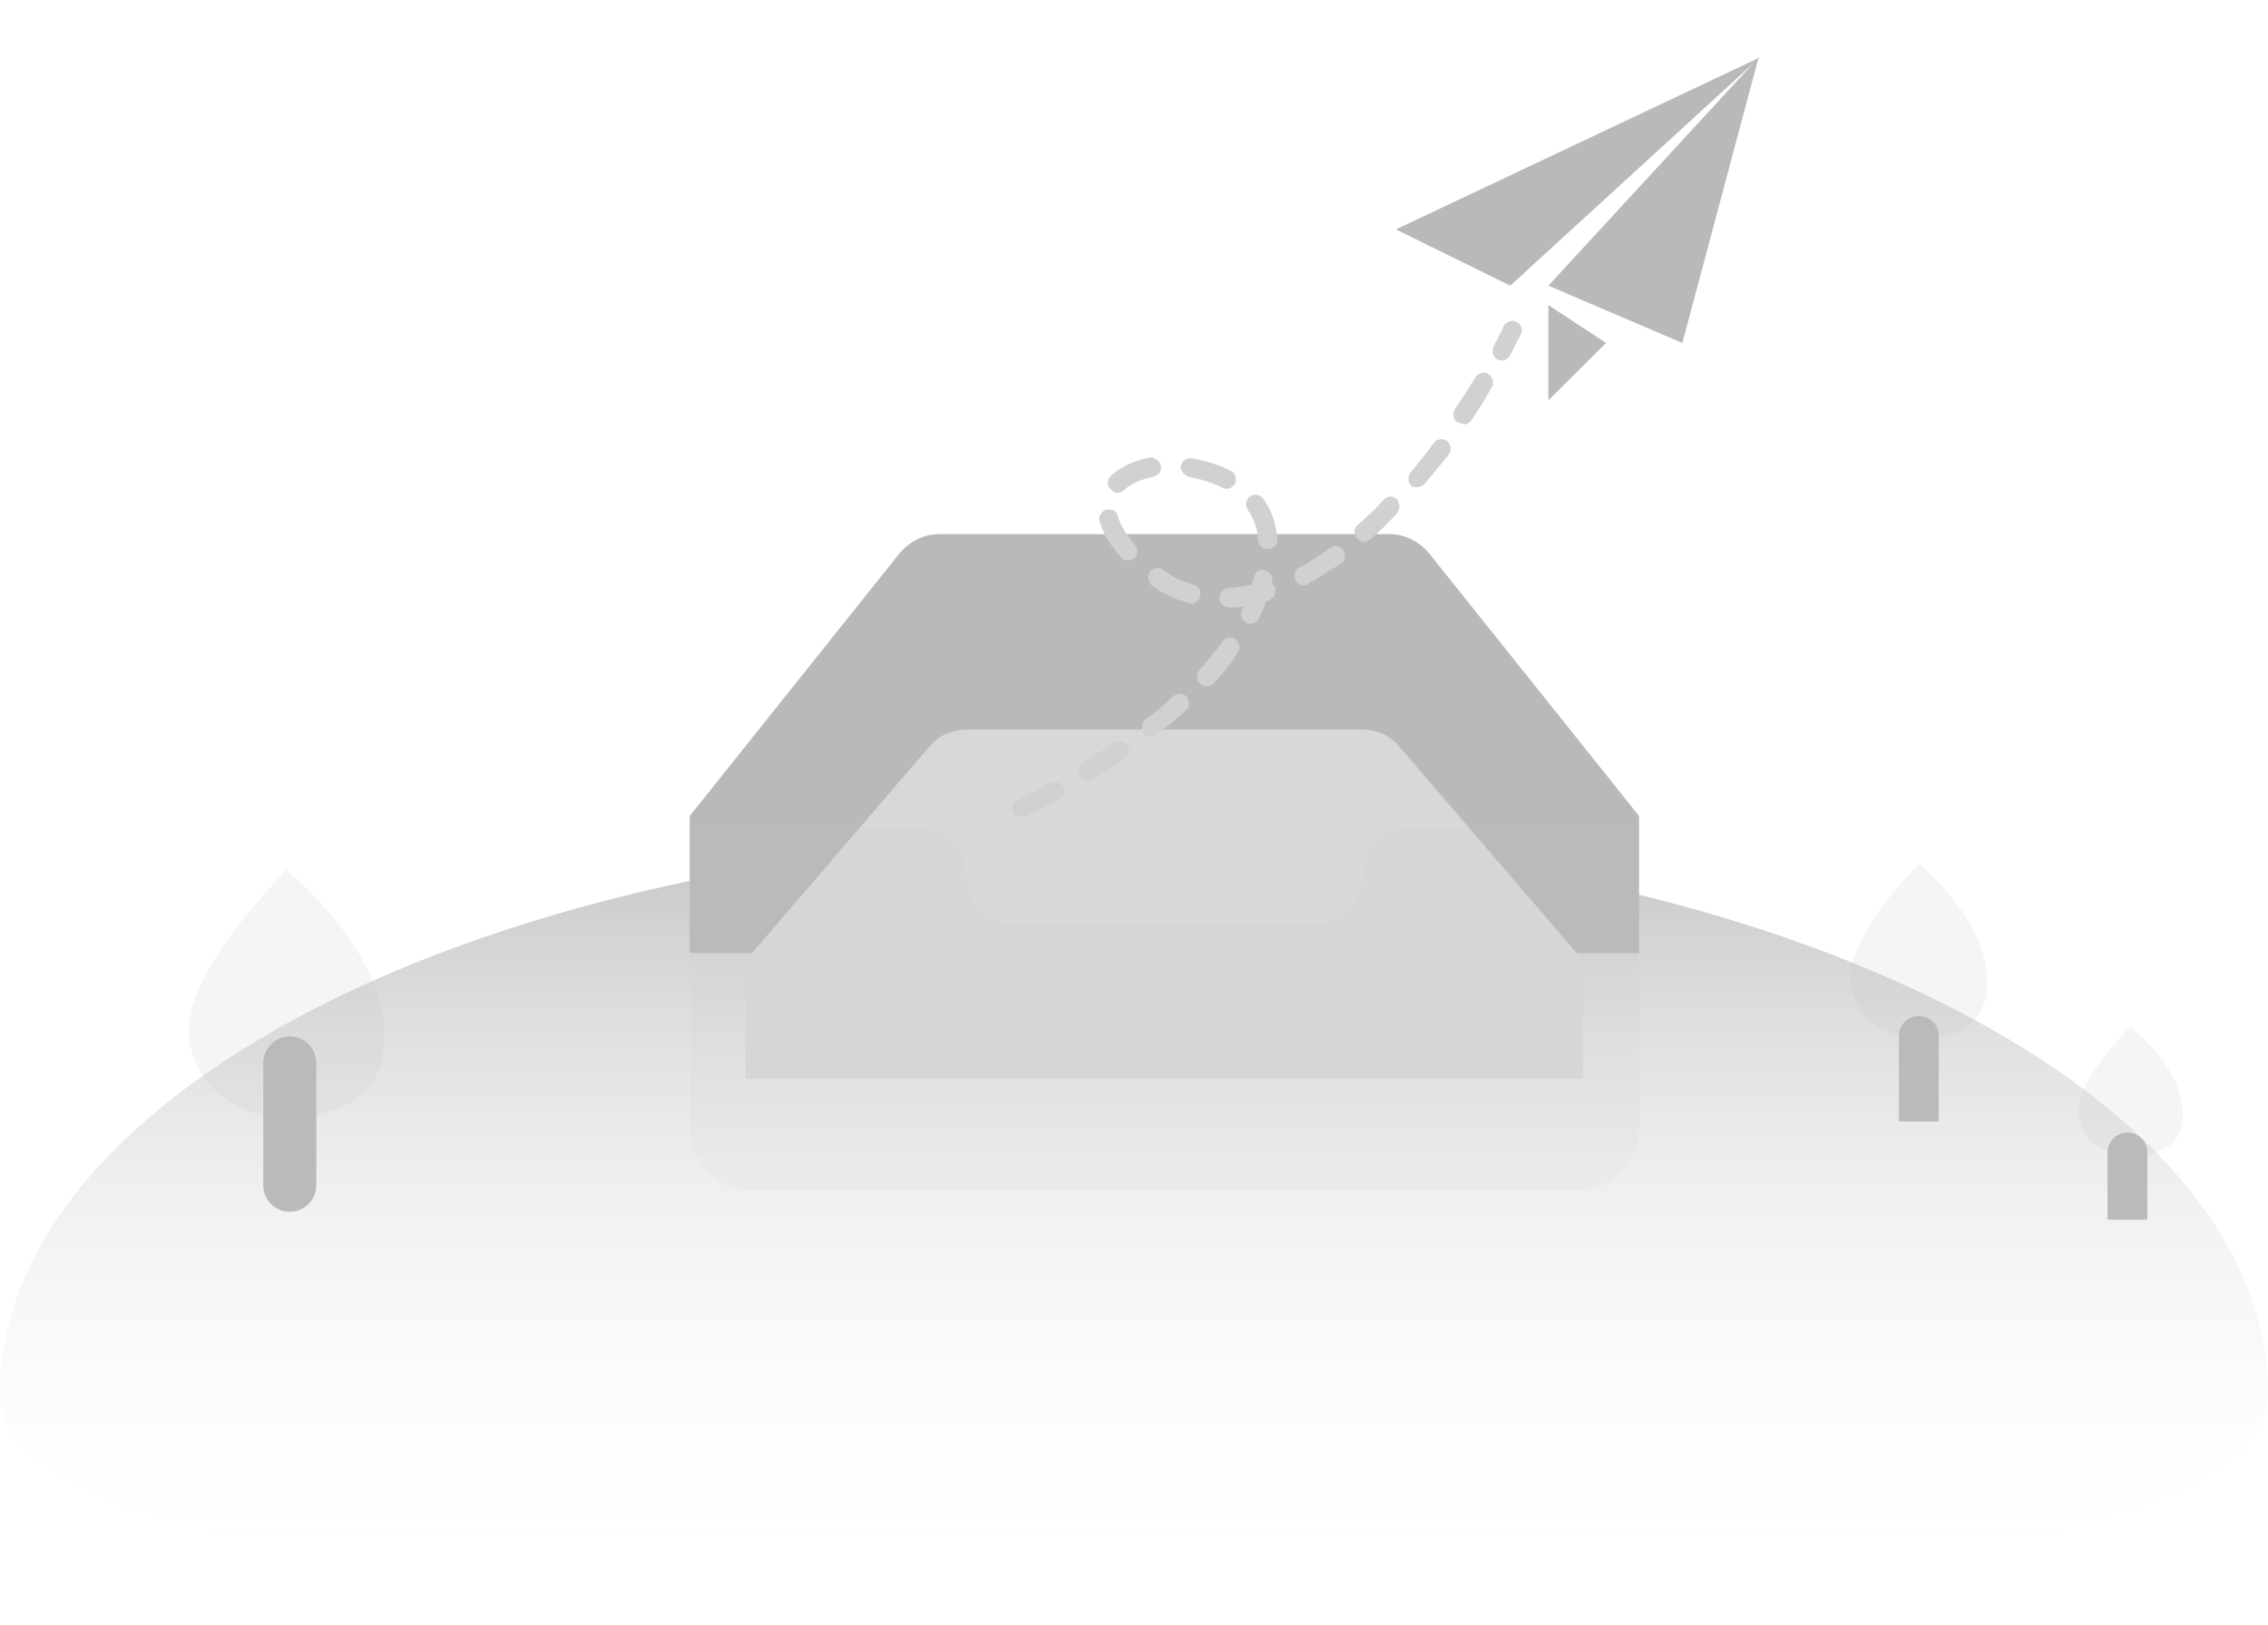 <svg width="342" height="245" viewBox="0 0 342 245" fill="none" xmlns="http://www.w3.org/2000/svg">
<path fill-rule="evenodd" clip-rule="evenodd" d="M0 210.185C0 256.605 342 256.605 342 210.185C342 163.765 265.431 126.125 170.99 126.125C76.569 126.125 0 163.765 0 210.185Z" fill="url(#paint0_linear_3923_83743)"/>
<path d="M43.698 160.265V178.699V178.699V178.699" stroke="#BABABA" stroke-width="8" stroke-linecap="round"/>
<g filter="url(#filter0_b_3923_83743)">
<path fill-rule="evenodd" clip-rule="evenodd" d="M42.479 168.506C44.759 168.506 57.959 168.686 57.959 156.446C57.959 148.306 53.039 139.866 43.199 131.146C32.019 142.886 27.199 151.806 28.739 157.926C31.039 167.086 40.219 168.506 42.479 168.506Z" fill="#BABABA" fill-opacity="0.152"/>
</g>
<g clip-path="url(#clip0_3923_83743)">
<path d="M289.347 156.174V169.078V169.078V169.078" stroke="#BABABA" stroke-width="6" stroke-linecap="round"/>
<g filter="url(#filter1_b_3923_83743)">
<path fill-rule="evenodd" clip-rule="evenodd" d="M288.844 156.722C290.424 156.722 299.664 156.842 299.664 148.162C299.664 142.382 296.224 136.382 289.344 130.182C281.524 138.522 278.144 144.862 279.224 149.202C280.824 155.722 287.264 156.722 288.844 156.722Z" fill="#BABABA" fill-opacity="0.152"/>
</g>
</g>
<g clip-path="url(#clip1_3923_83743)">
<path d="M320.808 173.753V183.892V183.892V183.892" stroke="#BABABA" stroke-width="6" stroke-linecap="round"/>
<g filter="url(#filter2_b_3923_83743)">
<path fill-rule="evenodd" clip-rule="evenodd" d="M320.915 174.395C322.135 174.395 329.175 174.495 329.175 168.055C329.175 163.775 326.535 159.335 321.295 154.735C315.335 160.915 312.755 165.615 313.575 168.835C314.815 173.655 319.715 174.395 320.915 174.395Z" fill="#BABABA" fill-opacity="0.152"/>
</g>
</g>
<path d="M247.158 123.036L215.581 83.516C214.065 81.655 211.855 80.528 209.522 80.528H141.634C139.301 80.528 137.086 81.655 135.573 83.516L104 123.036V143.684H247.154V123.036H247.158Z" fill="#B9B9B9"/>
<path d="M238.737 144.827L210.872 112.411C209.535 110.853 207.528 110 205.474 110H145.684C143.629 110 141.621 110.853 140.286 112.411L112.421 144.827V162.632H238.737V144.827Z" fill="#D8D8D8"/>
<g filter="url(#filter3_b_3923_83743)">
<path d="M246.867 172.282C245.846 176.404 242.253 179.474 237.981 179.474H113.179C108.905 179.474 105.314 176.404 104.291 172.282C104.096 171.497 103.998 170.691 104 169.882V124.853H138.733C142.571 124.853 145.661 128.137 145.661 132.126V132.177C145.661 136.164 148.787 139.381 152.625 139.381H198.533C202.371 139.381 205.497 136.135 205.497 132.145V132.128C205.497 128.143 208.587 124.851 212.425 124.851H247.158V169.882C247.158 170.71 247.059 171.514 246.867 172.282Z" fill="#BABABA" fill-opacity="0.097"/>
</g>
<path d="M233.487 43.072L253.687 51.709L265.183 8.675L233.485 43.072H233.487Z" fill="#B9B9B9"/>
<path d="M265.34 8.675L210.49 34.588L227.736 43.072L265.34 8.675ZM233.486 46.002V60.347L242.187 51.709L233.486 46.002Z" fill="#B9B9B9"/>
<path d="M154.781 123.08C156.465 122.15 158.151 121.374 159.835 120.444C160.447 119.98 160.752 119.204 160.293 118.584C159.987 117.964 159.069 117.653 158.456 117.964C156.772 118.894 155.086 119.824 153.401 120.6C152.636 120.91 152.483 121.84 152.79 122.615C153.25 123.08 154.014 123.39 154.781 123.08ZM164.736 117.498C166.42 116.568 167.951 115.482 169.636 114.397C170.248 113.932 170.402 113.002 170.096 112.38C169.635 111.76 168.716 111.605 168.105 111.916C166.573 113.002 164.888 113.932 163.358 115.017C162.743 115.327 162.438 116.258 162.898 116.879C163.204 117.653 164.123 117.809 164.734 117.498H164.736ZM174.384 110.831C175.915 109.59 177.447 108.349 178.824 107.109C179.438 106.645 179.438 105.713 178.977 105.092C178.517 104.474 177.599 104.474 176.987 104.938C175.608 106.179 174.23 107.419 172.698 108.504C172.085 108.969 172.085 109.901 172.545 110.521C172.852 111.141 173.771 111.296 174.384 110.829V110.831ZM182.959 103.077C184.35 101.665 185.583 100.106 186.635 98.426C187.095 97.806 186.943 96.876 186.328 96.409C185.717 95.945 184.798 96.101 184.338 96.719C183.266 98.27 182.04 99.667 180.816 101.061C180.356 101.682 180.356 102.612 180.97 103.079C181.581 103.697 182.5 103.542 182.96 103.079V103.077H182.959ZM189.851 93.154C189.545 93.928 188.626 94.239 188.013 93.928C187.248 93.618 186.941 92.688 187.248 92.068C187.995 90.413 188.61 88.702 189.086 86.95C189.239 86.176 190.158 85.711 190.771 86.02C191.536 86.174 191.995 86.95 191.841 87.727C191.382 89.432 190.771 91.292 189.851 93.154ZM192.608 81.369C192.455 79.199 191.842 77.027 190.464 75.166C190.004 74.547 189.086 74.392 188.473 74.856C187.86 75.321 187.708 76.251 188.165 76.874C189.085 78.268 189.699 79.819 189.699 81.523C189.852 82.299 190.464 82.92 191.23 82.764C191.412 82.764 191.593 82.728 191.761 82.657C191.929 82.587 192.082 82.484 192.21 82.354C192.338 82.224 192.439 82.07 192.508 81.901C192.576 81.732 192.61 81.551 192.608 81.369ZM185.563 70.979C183.732 70.059 181.768 69.432 179.743 69.119C179.283 68.964 178.671 69.274 178.366 69.585C178.058 70.049 177.905 70.515 178.212 70.98C178.366 71.444 178.825 71.756 179.284 71.91C180.968 72.22 182.654 72.685 184.185 73.462C184.412 73.613 184.678 73.694 184.951 73.694C185.224 73.694 185.49 73.613 185.717 73.462C186.176 73.15 186.482 72.685 186.33 72.221C186.33 71.601 186.022 71.135 185.563 70.98V70.979ZM173.465 68.964C171.015 69.429 169.024 70.359 167.492 71.756C166.879 72.376 166.879 73.15 167.492 73.771C167.646 73.925 167.952 74.081 168.105 74.236C168.565 74.39 169.175 74.236 169.483 73.926C170.402 72.995 172.085 72.221 173.923 71.909C174.383 71.756 174.843 71.445 174.997 70.979C175.302 70.205 174.843 69.429 174.077 69.119C173.923 68.964 173.617 68.964 173.465 68.964ZM165.807 78.578C166.267 80.284 167.338 82.144 169.024 84.005C169.483 84.625 170.402 84.625 171.014 84.159C171.626 83.694 171.626 82.764 171.168 82.144C169.788 80.594 168.87 79.043 168.564 77.802C168.411 77.337 168.104 76.872 167.492 76.872C167.243 76.793 166.975 76.795 166.727 76.878C166.479 76.962 166.264 77.123 166.114 77.337C165.953 77.495 165.839 77.694 165.784 77.913C165.73 78.132 165.738 78.362 165.807 78.577V78.578ZM173.771 88.348C175.456 89.586 177.293 90.362 179.284 90.983C180.049 91.137 180.816 90.672 180.968 89.898C181.122 89.121 180.814 88.348 180.049 88.191C178.366 87.727 176.68 86.951 175.302 85.867C174.689 85.4 173.771 85.711 173.312 86.331C173.004 86.951 173.158 87.882 173.771 88.347V88.348ZM185.409 91.603C184.644 91.603 183.879 90.983 183.879 90.207C183.879 89.432 184.491 88.657 185.257 88.657C187.018 88.511 188.762 88.2 190.465 87.727C190.923 87.573 191.536 87.727 191.842 88.036C192.456 88.503 192.456 89.432 191.995 90.053C191.842 90.207 191.536 90.363 191.382 90.518C189.545 91.138 187.4 91.603 185.409 91.603ZM197.203 88.036C198.887 87.106 200.573 86.021 202.258 84.935C202.869 84.47 203.023 83.54 202.563 82.918C202.103 82.299 201.337 82.144 200.573 82.61C199.041 83.694 197.509 84.781 195.977 85.556C195.517 85.709 195.212 86.332 195.212 86.796C195.212 87.262 195.518 87.882 195.824 88.036C196.284 88.347 196.742 88.347 197.204 88.036H197.203ZM206.543 81.369C208.033 80.144 209.416 78.795 210.679 77.337C211.139 76.744 211.139 75.914 210.679 75.321C210.066 74.701 209.301 74.701 208.689 75.321C207.464 76.716 206.084 77.957 204.706 79.198C204.096 79.663 204.096 80.593 204.706 81.215C205.167 81.835 205.932 81.835 206.546 81.369H206.544H206.543ZM214.815 72.995C216.039 71.445 217.265 70.049 218.49 68.499C218.95 67.879 218.797 66.949 218.182 66.482C217.571 66.017 216.652 66.174 216.193 66.793C215.121 68.343 213.896 69.74 212.67 71.289C212.211 71.909 212.363 72.841 212.824 73.306C213.437 73.616 214.202 73.46 214.815 72.995ZM221.859 63.381C222.969 61.785 223.992 60.129 224.922 58.421C225.383 57.8 225.076 56.871 224.462 56.403C223.85 55.939 222.932 56.25 222.472 56.87C221.506 58.507 220.484 60.11 219.409 61.677C219.103 62.142 219.103 62.607 219.255 63.072C219.408 63.537 220.023 63.848 220.481 63.848C221.094 64.155 221.553 63.848 221.859 63.381ZM227.679 53.614C228.291 52.528 228.752 51.443 229.363 50.357C229.671 49.581 229.363 48.807 228.598 48.496C227.985 48.186 227.22 48.496 226.761 49.116C226.3 50.202 225.689 51.287 225.229 52.217C224.922 52.993 225.076 53.767 225.841 54.234C226.455 54.542 227.372 54.234 227.68 53.614H227.679Z" fill="#D1D1D1"/>
<defs>
<filter id="filter0_b_3923_83743" x="17.586" y="120.273" width="51.246" height="59.106" filterUnits="userSpaceOnUse" color-interpolation-filters="sRGB">
<feFlood flood-opacity="0" result="BackgroundImageFix"/>
<feGaussianBlur in="BackgroundImageFix" stdDeviation="5.437"/>
<feComposite in2="SourceAlpha" operator="in" result="effect1_backgroundBlur_3923_83743"/>
<feBlend mode="normal" in="SourceGraphic" in2="effect1_backgroundBlur_3923_83743" result="shape"/>
</filter>
<filter id="filter1_b_3923_83743" x="268.155" y="119.309" width="42.382" height="48.286" filterUnits="userSpaceOnUse" color-interpolation-filters="sRGB">
<feFlood flood-opacity="0" result="BackgroundImageFix"/>
<feGaussianBlur in="BackgroundImageFix" stdDeviation="5.437"/>
<feComposite in2="SourceAlpha" operator="in" result="effect1_backgroundBlur_3923_83743"/>
<feBlend mode="normal" in="SourceGraphic" in2="effect1_backgroundBlur_3923_83743" result="shape"/>
</filter>
<filter id="filter2_b_3923_83743" x="302.553" y="143.862" width="37.495" height="41.406" filterUnits="userSpaceOnUse" color-interpolation-filters="sRGB">
<feFlood flood-opacity="0" result="BackgroundImageFix"/>
<feGaussianBlur in="BackgroundImageFix" stdDeviation="5.437"/>
<feComposite in2="SourceAlpha" operator="in" result="effect1_backgroundBlur_3923_83743"/>
<feBlend mode="normal" in="SourceGraphic" in2="effect1_backgroundBlur_3923_83743" result="shape"/>
</filter>
<filter id="filter3_b_3923_83743" x="65.944" y="86.795" width="219.27" height="130.735" filterUnits="userSpaceOnUse" color-interpolation-filters="sRGB">
<feFlood flood-opacity="0" result="BackgroundImageFix"/>
<feGaussianBlur in="BackgroundImageFix" stdDeviation="19.028"/>
<feComposite in2="SourceAlpha" operator="in" result="effect1_backgroundBlur_3923_83743"/>
<feBlend mode="normal" in="SourceGraphic" in2="effect1_backgroundBlur_3923_83743" result="shape"/>
</filter>
<linearGradient id="paint0_linear_3923_83743" x1="13.458" y1="126.125" x2="13.458" y2="235.645" gradientUnits="userSpaceOnUse">
<stop stop-color="#8E8E8E" stop-opacity="0.514"/>
<stop offset="1" stop-color="white" stop-opacity="0.01"/>
</linearGradient>
<clipPath id="clip0_3923_83743">
<rect width="20.646" height="38.896" fill="white" transform="translate(279.024 130.182)"/>
</clipPath>
<clipPath id="clip1_3923_83743">
<rect width="15.748" height="29.157" fill="white" transform="translate(313.426 154.735)"/>
</clipPath>
</defs>
</svg>
